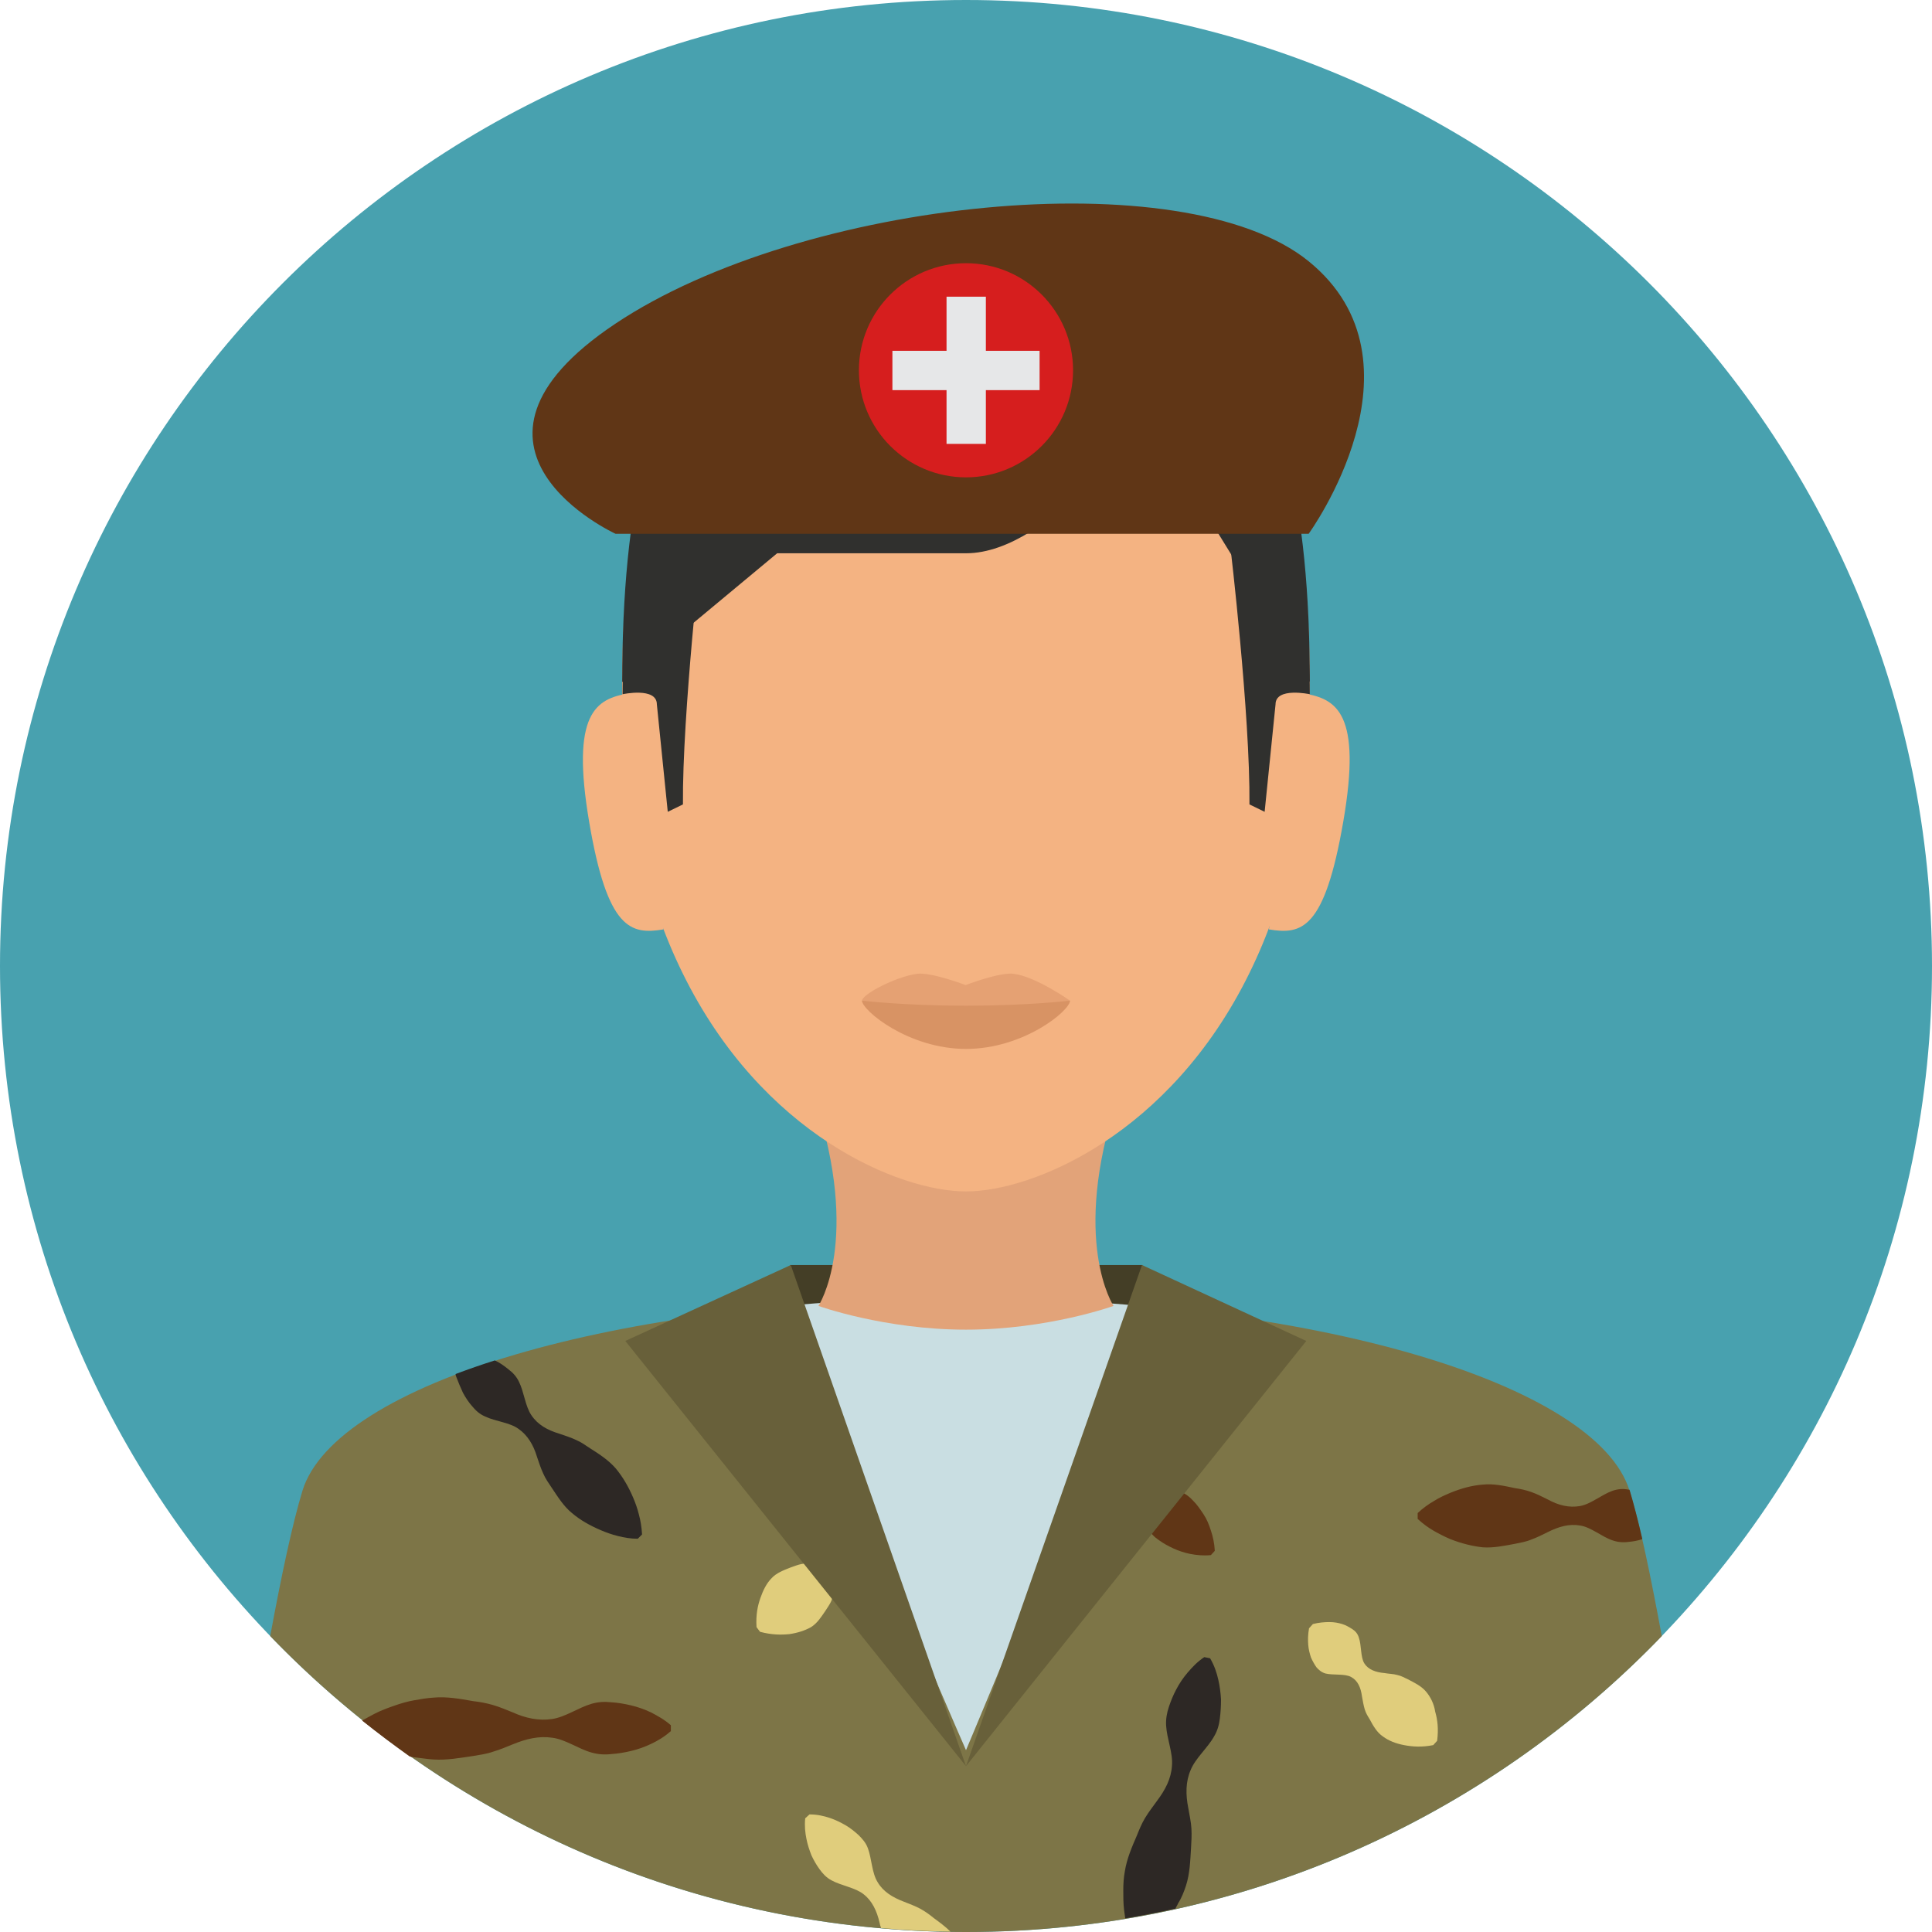 <svg width="354" height="354" viewBox="0 0 354 354" fill="none" xmlns="http://www.w3.org/2000/svg">
<path d="M177 88.5C177 39.631 137.369 0 88.5 0C39.631 0 0 39.631 0 88.5C0 137.369 39.631 177 88.5 177C137.369 177 177 137.369 177 88.5Z" transform="scale(2)" fill="#48A1AF"/>
<path d="M63.744 58.037C88.785 58.037 111.401 47.621 127.489 30.927C126.49 25.541 125.491 20.618 124.528 17.586C121.496 7.848 95.563 0 63.602 0C31.64 0 5.993 7.848 2.961 17.586C2.033 20.618 0.999 25.505 5.44298e-07 30.927C16.088 47.621 38.703 58.037 63.744 58.037Z" transform="translate(49.512 237.926) scale(2)" fill="#7D7547"/>
<path d="M10.794 6.349C10.366 5.85 9.76 5.565 9.153 5.244C8.832 5.101 8.547 4.923 8.19 4.851C7.833 4.744 7.405 4.744 7.013 4.673C6.192 4.602 5.515 4.352 5.158 3.781C4.801 3.21 4.908 2.14 4.659 1.427C4.552 1.07 4.338 0.82 4.052 0.642C3.767 0.464 3.481 0.285 3.125 0.178C2.768 0.071 2.411 2.17719e-06 1.948 2.17719e-06C1.52 2.17719e-06 1.02 0.036 0.449 0.178L0.093 0.571C-0.014 1.177 -0.014 1.641 0.021 2.105C0.057 2.533 0.164 2.925 0.271 3.246C0.414 3.567 0.592 3.888 0.77 4.138C0.984 4.388 1.234 4.602 1.591 4.709C2.304 4.887 3.374 4.709 3.945 5.03C4.552 5.351 4.837 5.993 4.944 6.813C5.015 7.206 5.087 7.634 5.194 7.99C5.301 8.347 5.479 8.632 5.657 8.918C5.978 9.524 6.335 10.131 6.87 10.487C7.405 10.88 8.047 11.129 8.796 11.272C9.546 11.415 10.402 11.486 11.472 11.272L11.829 10.88C11.971 9.774 11.864 8.953 11.65 8.204C11.543 7.491 11.222 6.849 10.794 6.349Z" transform="translate(239.668 297.212) scale(2)" fill="#E0CD7C"/>
<path d="M10.552 8.632C10.088 8.383 9.589 8.204 9.054 7.99C8.019 7.598 7.163 7.063 6.664 6.207C6.128 5.351 6.128 4.067 5.772 3.103C5.593 2.604 5.272 2.247 4.916 1.891C4.559 1.57 4.167 1.248 3.739 0.999C3.31 0.749 2.811 0.499 2.276 0.321C1.741 0.143 1.135 0 0.421 0L0.029 0.357C-0.043 1.07 0.029 1.677 0.136 2.212C0.243 2.782 0.421 3.282 0.599 3.745C0.813 4.209 1.063 4.637 1.349 5.03C1.634 5.422 1.955 5.779 2.419 6.028C3.31 6.528 4.63 6.706 5.379 7.313C6.164 7.919 6.592 8.846 6.842 9.917C6.878 10.095 6.913 10.238 6.985 10.416C9.089 10.594 11.194 10.701 13.334 10.737C12.87 10.273 12.335 9.881 11.8 9.489C11.408 9.167 11.015 8.882 10.552 8.632Z" transform="translate(147.48 332.455) scale(2)" fill="#E0CD7C"/>
<path d="M12.144 0.295C11.573 0.081 11.11 0.045 10.646 0.009C10.218 -0.026 9.825 0.045 9.469 0.116C9.112 0.188 8.791 0.331 8.506 0.509C8.22 0.687 7.971 0.901 7.828 1.258C7.542 1.936 7.578 3.006 7.186 3.541C6.793 4.112 6.116 4.29 5.295 4.29C4.903 4.29 4.475 4.29 4.118 4.361C3.761 4.433 3.44 4.575 3.119 4.682C2.477 4.932 1.835 5.182 1.407 5.646C0.943 6.109 0.622 6.751 0.373 7.465C0.123 8.178 -0.055 8.999 0.016 10.14L0.337 10.568C1.407 10.854 2.263 10.854 3.012 10.782C3.761 10.675 4.439 10.461 5.01 10.14C5.581 9.783 5.937 9.213 6.33 8.642C6.508 8.357 6.722 8.071 6.865 7.75C7.007 7.393 7.079 7.001 7.186 6.609C7.364 5.788 7.685 5.182 8.327 4.896C8.934 4.611 9.968 4.861 10.717 4.718C11.074 4.647 11.359 4.468 11.573 4.219C11.787 3.969 12.001 3.684 12.144 3.363C12.287 3.042 12.429 2.685 12.501 2.221C12.572 1.793 12.608 1.329 12.536 0.687L12.144 0.295Z" transform="translate(138.586 277.859) scale(2)" fill="#E0CD7C"/>
<path d="M17.229 12.351C16.944 11.923 16.658 11.495 16.302 11.139C15.981 10.782 15.588 10.461 15.089 10.283C14.126 9.89 12.806 9.89 11.95 9.355C11.094 8.856 10.523 8 10.095 6.929C9.881 6.43 9.667 5.895 9.417 5.431C9.167 4.968 8.846 4.575 8.561 4.183C7.955 3.362 7.348 2.578 6.528 1.971C5.743 1.4 4.816 0.937 3.817 0.58C3.317 0.402 2.782 0.259 2.212 0.152C1.641 0.045 1.034 -0.026 0.357 0.009L-4.35438e-06 0.402C0.071 1.079 0.214 1.65 0.392 2.221C0.571 2.756 0.785 3.291 1.034 3.755C1.534 4.718 2.105 5.538 2.782 6.287C3.46 7.001 4.352 7.5 5.244 8C5.672 8.249 6.1 8.499 6.599 8.677C7.099 8.856 7.634 8.998 8.169 9.141C9.239 9.391 10.166 9.854 10.808 10.639C11.45 11.424 11.629 12.708 12.128 13.636C12.378 14.099 12.735 14.456 13.163 14.741C13.555 15.027 14.019 15.277 14.482 15.491C14.946 15.705 15.481 15.883 16.016 15.99C16.587 16.097 17.194 16.168 17.907 16.097L18.264 15.705C18.228 14.991 18.085 14.385 17.907 13.85C17.729 13.279 17.515 12.78 17.229 12.351Z" transform="translate(186.059 252.747) scale(2)" fill="#603616"/>
<path d="M6.563 5.7C7.776 5.772 8.953 5.557 10.166 5.379C10.773 5.272 11.379 5.201 11.986 4.987C12.592 4.808 13.198 4.559 13.805 4.309C15.018 3.81 16.195 3.524 17.407 3.703C18.62 3.845 19.833 4.737 21.01 5.058C21.617 5.236 22.223 5.272 22.829 5.201C23.436 5.165 24.042 5.058 24.649 4.915C25.255 4.773 25.861 4.559 26.468 4.273C27.074 3.988 27.681 3.631 28.287 3.096V2.561C27.681 2.026 27.074 1.705 26.468 1.384C25.861 1.099 25.255 0.885 24.649 0.742C24.042 0.599 23.436 0.492 22.829 0.457C22.223 0.385 21.617 0.421 21.01 0.599C19.797 0.956 18.62 1.812 17.407 1.99C16.195 2.169 14.982 1.919 13.805 1.384C13.198 1.134 12.592 0.885 11.986 0.706C11.379 0.528 10.773 0.421 10.166 0.35C8.953 0.135 7.741 -0.079 6.563 0.028C5.957 0.064 5.351 0.171 4.744 0.278C4.138 0.385 3.531 0.564 2.925 0.778C2.319 0.992 1.712 1.206 1.106 1.527C0.749 1.705 0.392 1.919 0 2.133C1.427 3.275 2.854 4.345 4.352 5.415C4.459 5.45 4.602 5.486 4.709 5.486C5.351 5.557 5.957 5.665 6.563 5.7Z" transform="translate(66.348 310.995) scale(2)" fill="#603616"/>
<path d="M17.836 0.599C16.837 0.956 15.874 1.812 14.875 1.99C13.876 2.169 12.877 1.919 11.914 1.384C11.415 1.134 10.915 0.885 10.416 0.706C9.917 0.528 9.417 0.421 8.918 0.35C7.919 0.135 6.92 -0.079 5.957 0.028C4.958 0.1 3.959 0.385 2.996 0.778C2.497 0.992 1.998 1.206 1.498 1.527C0.999 1.812 0.499 2.169 2.17719e-06 2.632V3.168C0.499 3.631 0.999 3.988 1.498 4.273C1.998 4.559 2.497 4.808 2.996 5.022C3.995 5.415 4.994 5.665 5.957 5.772C6.956 5.843 7.955 5.629 8.918 5.45C9.417 5.343 9.917 5.272 10.416 5.058C10.915 4.88 11.415 4.63 11.914 4.38C12.913 3.881 13.876 3.596 14.875 3.774C15.874 3.917 16.872 4.808 17.836 5.129C18.335 5.308 18.834 5.343 19.334 5.272C19.762 5.236 20.154 5.165 20.582 5.022C20.19 3.31 19.797 1.812 19.441 0.599C19.441 0.564 19.405 0.528 19.405 0.492C19.369 0.492 19.369 0.492 19.334 0.492C18.834 0.385 18.335 0.421 17.836 0.599Z" transform="translate(259.758 271.971) scale(2)" fill="#603616"/>
<path d="M0.678 2.961C0.927 3.424 1.213 3.852 1.534 4.209C1.855 4.602 2.212 4.923 2.711 5.137C3.674 5.6 4.958 5.672 5.779 6.278C6.599 6.849 7.134 7.741 7.455 8.811C7.634 9.346 7.812 9.881 8.026 10.345C8.24 10.844 8.525 11.236 8.811 11.665C9.382 12.521 9.917 13.377 10.666 13.983C11.415 14.625 12.306 15.124 13.305 15.553C13.805 15.767 14.304 15.945 14.875 16.088C15.446 16.23 16.016 16.337 16.694 16.337L17.087 15.945C17.051 15.267 16.944 14.661 16.801 14.126C16.658 13.555 16.48 13.056 16.266 12.556C15.838 11.557 15.339 10.701 14.697 9.917C14.054 9.167 13.198 8.597 12.342 8.062C11.914 7.776 11.522 7.491 11.022 7.277C10.559 7.063 10.024 6.885 9.489 6.706C8.418 6.385 7.527 5.886 6.956 5.03C6.385 4.209 6.278 2.889 5.814 1.962C5.6 1.498 5.244 1.106 4.851 0.82C4.459 0.499 4.066 0.214 3.603 -2.17719e-06C2.354 0.392 1.141 0.82 0 1.248C0 1.32 0.036 1.391 0.036 1.427C0.25 1.998 0.464 2.497 0.678 2.961Z" transform="translate(83.469 249.27) scale(2)" fill="#2D2825"/>
<path d="M5.743 20.939C6.1 19.833 6.135 18.656 6.207 17.479C6.242 16.908 6.278 16.302 6.242 15.695C6.207 15.089 6.064 14.482 5.957 13.84C5.707 12.592 5.707 11.415 6.171 10.345C6.599 9.274 7.705 8.347 8.311 7.277C8.632 6.742 8.775 6.207 8.846 5.636C8.918 5.065 8.953 4.495 8.953 3.888C8.918 3.282 8.846 2.675 8.704 2.069C8.561 1.427 8.347 0.785 7.955 0.107L7.42 2.17719e-06C6.777 0.428 6.314 0.927 5.886 1.427C5.458 1.926 5.137 2.426 4.851 2.961C4.566 3.496 4.352 4.031 4.174 4.566C3.995 5.101 3.888 5.672 3.924 6.278C3.995 7.491 4.566 8.811 4.459 9.952C4.388 11.129 3.852 12.164 3.068 13.198C2.711 13.698 2.319 14.197 1.998 14.732C1.677 15.267 1.463 15.802 1.248 16.337C0.785 17.407 0.321 18.478 0.143 19.619C0.036 20.19 0 20.761 0 21.367C0 21.973 4.35332e-06 22.544 0.071 23.151C0.107 23.4 0.143 23.686 0.178 23.935C1.748 23.686 3.282 23.365 4.78 23.044C4.851 22.865 4.958 22.723 5.03 22.544C5.351 22.045 5.565 21.474 5.743 20.939Z" transform="translate(205.82 303.633) scale(2)" fill="#2D2825"/>
<path d="M32.282 -2.17719e-06H-2.17719e-06V8.454H32.282V-2.17719e-06Z" transform="translate(144.754 231.791) scale(2)" fill="#443E26"/>
<path d="M15.436 -2.17719e-06C14.936 -2.17719e-06 14.401 -2.17719e-06 13.902 -2.17719e-06C13.759 -2.17719e-06 13.616 -2.17719e-06 13.509 -2.17719e-06C13.117 -2.17719e-06 12.76 -2.17719e-06 12.368 -2.17719e-06C12.296 -2.17719e-06 12.19 -2.17719e-06 12.118 -2.17719e-06C7.909 0.071 3.914 0.285 0.24 0.606C-2.257 0.82 15.578 41.414 15.578 41.414C15.578 41.414 32.736 0.856 30.81 0.642C26.208 0.25 21.143 -2.17719e-06 15.436 -2.17719e-06Z" transform="translate(145.844 237.855) scale(2)" fill="#C9DEE2"/>
<path d="M16.123 -2.17719e-06L2.17719e-06 45.909L31.177 6.956L16.123 -2.17719e-06Z" transform="translate(177 231.791) scale(2)" fill="#68603A"/>
<path d="M15.16 -2.17719e-06L31.212 45.909L2.17719e-06 6.956L15.16 -2.17719e-06Z" transform="translate(114.574 231.791) scale(2)" fill="#68603A"/>
<path d="M27.752 2.17719e-06H-1.0886e-06C4.316 13.056 0.357 19.013 0.357 19.013C0.357 19.013 6.385 21.189 13.876 21.189C21.367 21.189 27.395 19.013 27.395 19.013C27.395 19.013 23.436 13.056 27.752 2.17719e-06Z" transform="translate(149.246 201.256) scale(2)" fill="#E2A379"/>
<path d="M62.995 40.522C62.995 7.562 48.905 -5.44298e-07 31.498 -5.44298e-07C14.126 -5.44298e-07 1.0886e-06 7.562 1.0886e-06 40.522C1.0886e-06 51.687 2.212 60.427 5.529 67.169C12.806 82.008 25.398 87.18 31.498 87.18C37.597 87.18 50.189 82.008 57.466 67.169C60.784 60.427 62.995 51.687 62.995 40.522Z" transform="translate(114.004 43.947) scale(2)" fill="#F4B382"/>
<path d="M2.17719e-06 -6.10352e-06H0.178C0.107 -6.10352e-06 0.071 -6.10352e-06 2.17719e-06 -6.10352e-06Z" transform="translate(176.645 208.961) scale(2)" fill="#191919"/>
<path d="M0.178 -6.10352e-06C0.107 -6.10352e-06 0.071 -6.10352e-06 2.17719e-06 -6.10352e-06H0.178Z" transform="translate(177 208.961) scale(2)" fill="#191919"/>
<path d="M7.381 21.617C4.385 22.116 2.245 21.652 0.568 11.736C-1.108 1.819 1.175 0.499 4.171 2.17719e-06L7.381 21.617Z" transform="translate(106.805 127.061) scale(2)" fill="#F4B382"/>
<path d="M-2.17719e-06 21.617C2.996 22.116 5.101 21.652 6.813 11.736C8.525 1.819 6.207 0.499 3.21 2.17719e-06L-2.17719e-06 21.617Z" transform="translate(232.504 127.061) scale(2)" fill="#F4B382"/>
<path d="M19.048 2.479C19.048 3.407 14.803 5.868 9.524 5.868C4.245 5.868 -2.17719e-06 3.371 -2.17719e-06 2.479C-2.17719e-06 1.908 3.032 0.303 5.03 0.018C6.314 -0.16 9.489 1.052 9.489 1.052C9.489 1.052 12.628 -0.16 13.912 0.018C15.981 0.303 19.048 2.479 19.048 2.479Z" transform="translate(157.953 178.391) scale(2)" fill="#E5A173"/>
<path d="M19.048 0C19.048 0.927 14.803 4.423 9.524 4.423C4.245 4.423 -2.17719e-06 0.892 -2.17719e-06 0C-2.17719e-06 0 3.888 0.464 9.524 0.464C15.16 0.464 19.048 0 19.048 0Z" transform="translate(157.953 183.349) scale(2)" fill="#D89364"/>
<path d="M62.995 41.414C62.995 8.454 52.187 -5.44298e-07 31.498 -5.44298e-07C10.808 -5.44298e-07 1.0886e-06 8.454 1.0886e-06 41.414L14.197 29.607C14.197 29.607 23.65 29.607 31.498 29.607C39.345 29.607 47.978 17.015 47.978 17.015L62.995 41.414Z" transform="translate(114.004 42.163) scale(2)" fill="#30302E"/>
<path d="M71.104 5.288C59.69 -3.987 24.732 -0.42 7.61 10.995C-9.512 22.41 7.61 30.258 7.61 30.258H71.104C71.104 30.258 82.519 14.562 71.104 5.288Z" transform="translate(97.574 37.295) scale(2)" fill="#603616"/>
<path d="M9.81 19.619C15.227 19.619 19.619 15.227 19.619 9.81C19.619 4.392 15.227 0 9.81 0C4.392 0 2.17719e-06 4.392 2.17719e-06 9.81C2.17719e-06 15.227 4.392 19.619 9.81 19.619Z" transform="translate(157.379 48.227) scale(2)" fill="#D61E1E"/>
<path d="M13.484 0H0V3.603H13.484V0Z" transform="translate(163.516 64.279) scale(2)" fill="#E6E7E8"/>
<path d="M3.603 0H2.17719e-06V13.484H3.603V0Z" transform="translate(173.434 54.363) scale(2)" fill="#E6E7E8"/>
<path d="M1.998 0.785C0.499 4.673 -2.17719e-06 9.489 -2.17719e-06 14.161C-2.17719e-06 14.161 3.139 13.484 3.139 15.089L4.138 24.934L5.529 24.256C5.458 16.052 7.277 2.17719e-06 7.277 2.17719e-06L1.998 0.785Z" transform="translate(114.078 98.88) scale(2)" fill="#30302E"/>
<path d="M5.279 0.143C6.777 4.031 7.277 8.846 7.277 13.519C7.277 13.519 4.138 12.842 4.138 14.447L3.139 24.292L1.748 23.614C1.819 15.41 0 -2.17719e-06 0 -2.17719e-06L5.279 0.143Z" transform="translate(225.441 100.164) scale(2)" fill="#30302E"/>
</svg>
